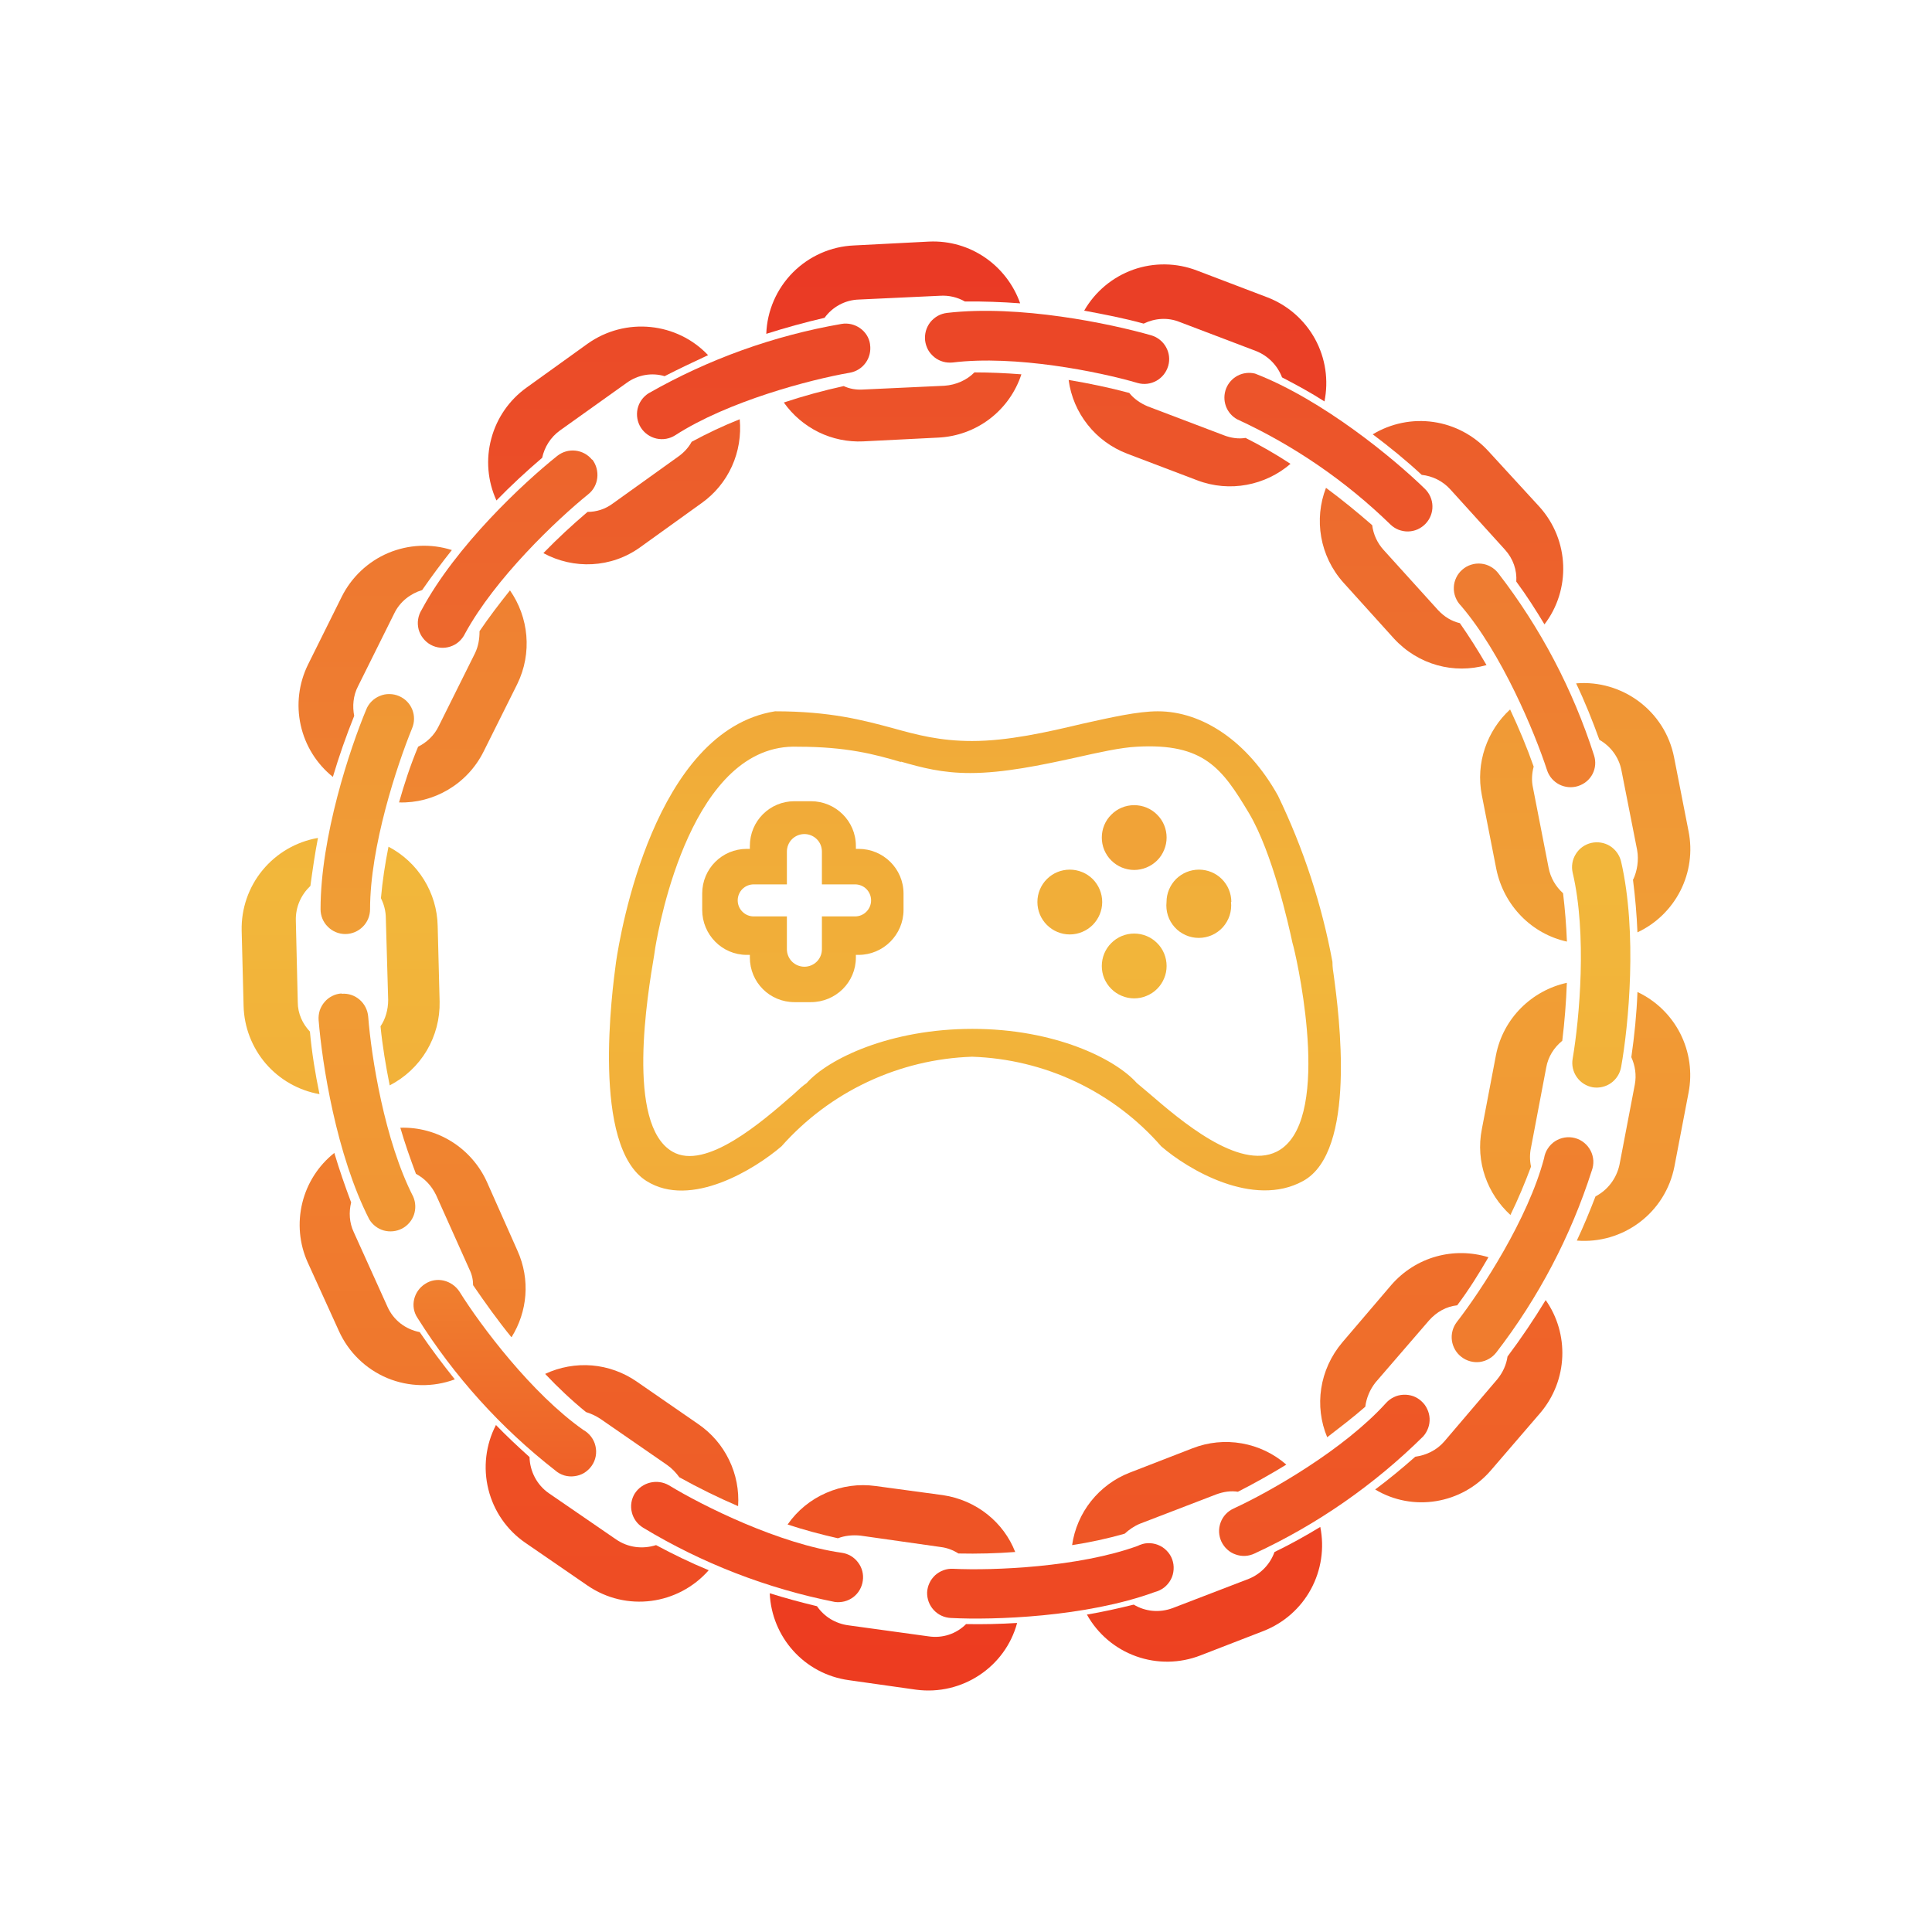<svg width="24" height="24" viewBox="0 0 24 24" fill="none" xmlns="http://www.w3.org/2000/svg">
<path fill-rule="evenodd" clip-rule="evenodd" d="M11.086 9.044C11.394 9.13 11.678 9.205 12.076 9.205C12.521 9.205 13.004 9.096 13.44 8.992C13.8 8.912 14.132 8.836 14.383 8.836C14.937 8.836 15.5 9.21 15.875 9.883C16.191 10.538 16.419 11.232 16.552 11.948C16.552 11.962 16.552 12.019 16.566 12.099C16.637 12.62 16.855 14.306 16.187 14.671C15.567 15.012 14.752 14.524 14.425 14.24C14.131 13.903 13.771 13.631 13.366 13.439C12.962 13.248 12.523 13.142 12.076 13.127C11.627 13.142 11.185 13.248 10.777 13.44C10.37 13.631 10.007 13.903 9.708 14.24C9.377 14.524 8.581 15.017 8.031 14.671C7.345 14.24 7.605 12.303 7.653 11.948C7.705 11.597 8.126 9.077 9.628 8.836C10.31 8.836 10.717 8.945 11.086 9.044ZM11.191 9.461C11.456 9.537 11.702 9.603 12.053 9.603C12.469 9.603 12.938 9.504 13.35 9.414C13.649 9.347 13.919 9.286 14.122 9.276C14.956 9.229 15.183 9.546 15.515 10.101C15.808 10.593 16.007 11.488 16.055 11.711L16.069 11.763C16.14 12.047 16.547 13.96 15.86 14.306C15.387 14.543 14.653 13.908 14.274 13.582L14.122 13.454C13.852 13.151 13.099 12.781 12.081 12.781C11.058 12.781 10.291 13.151 10.021 13.454C9.973 13.487 9.921 13.534 9.855 13.596C9.476 13.927 8.766 14.548 8.353 14.306C7.771 13.97 8.046 12.341 8.126 11.867L8.14 11.772C8.188 11.488 8.595 9.224 9.912 9.276C10.518 9.276 10.868 9.371 11.191 9.466V9.461Z" fill="url(#paint0_linear_328_19711)"/>
<path fill-rule="evenodd" clip-rule="evenodd" d="M9.315 10.508C9.315 10.2 9.562 9.953 9.869 9.953H10.073C10.381 9.953 10.632 10.2 10.632 10.508V10.545H10.665C10.973 10.545 11.224 10.792 11.224 11.1V11.303C11.224 11.611 10.973 11.862 10.665 11.862H10.632V11.895C10.632 12.203 10.381 12.449 10.073 12.449H9.869C9.562 12.449 9.315 12.203 9.315 11.895V11.862H9.277C8.97 11.862 8.723 11.611 8.723 11.303V11.1C8.723 10.792 8.97 10.545 9.277 10.545H9.315V10.508ZM9.775 10.579C9.775 10.521 9.798 10.465 9.838 10.425C9.879 10.384 9.935 10.361 9.993 10.361C10.05 10.361 10.106 10.384 10.147 10.425C10.188 10.465 10.21 10.521 10.21 10.579V10.986H10.622C10.675 10.986 10.726 11.007 10.763 11.044C10.8 11.082 10.821 11.132 10.821 11.185C10.821 11.238 10.8 11.288 10.763 11.325C10.726 11.363 10.675 11.384 10.622 11.384H10.21V11.791C10.21 11.849 10.188 11.904 10.147 11.945C10.106 11.986 10.05 12.009 9.993 12.009C9.935 12.009 9.879 11.986 9.838 11.945C9.798 11.904 9.775 11.849 9.775 11.791V11.384H9.363C9.31 11.384 9.259 11.363 9.222 11.325C9.185 11.288 9.164 11.238 9.164 11.185C9.164 11.132 9.185 11.082 9.222 11.044C9.259 11.007 9.31 10.986 9.363 10.986H9.775V10.579Z" fill="url(#paint1_linear_328_19711)"/>
<path d="M13.692 11.205C13.692 11.312 13.649 11.414 13.574 11.49C13.498 11.565 13.396 11.608 13.289 11.608C13.182 11.608 13.08 11.565 13.005 11.49C12.929 11.414 12.887 11.312 12.887 11.205C12.887 11.098 12.929 10.996 13.005 10.92C13.08 10.845 13.182 10.803 13.289 10.803C13.396 10.803 13.498 10.845 13.574 10.92C13.649 10.996 13.692 11.098 13.692 11.205Z" fill="url(#paint2_linear_328_19711)"/>
<path d="M14.492 10.404C14.492 10.457 14.482 10.509 14.461 10.558C14.441 10.607 14.412 10.652 14.374 10.689C14.337 10.726 14.292 10.756 14.243 10.776C14.195 10.796 14.142 10.807 14.089 10.807C14.037 10.807 13.984 10.796 13.935 10.776C13.887 10.756 13.842 10.726 13.805 10.689C13.767 10.652 13.738 10.607 13.717 10.558C13.697 10.509 13.687 10.457 13.687 10.404C13.687 10.297 13.729 10.195 13.805 10.12C13.88 10.044 13.983 10.002 14.089 10.002C14.196 10.002 14.299 10.044 14.374 10.12C14.45 10.195 14.492 10.297 14.492 10.404Z" fill="url(#paint3_linear_328_19711)"/>
<path d="M15.292 11.205C15.298 11.261 15.292 11.318 15.275 11.372C15.257 11.426 15.229 11.475 15.191 11.518C15.153 11.56 15.107 11.593 15.056 11.616C15.004 11.639 14.948 11.651 14.891 11.651C14.835 11.651 14.779 11.639 14.727 11.616C14.676 11.593 14.63 11.56 14.592 11.518C14.554 11.475 14.525 11.426 14.508 11.372C14.491 11.318 14.485 11.261 14.491 11.205C14.491 11.098 14.534 10.996 14.609 10.92C14.685 10.845 14.787 10.803 14.894 10.803C15.001 10.803 15.103 10.845 15.178 10.92C15.254 10.996 15.296 11.098 15.296 11.205H15.292Z" fill="url(#paint4_linear_328_19711)"/>
<path d="M14.492 12C14.492 12.053 14.482 12.105 14.461 12.154C14.441 12.202 14.412 12.247 14.374 12.284C14.337 12.322 14.292 12.351 14.243 12.371C14.195 12.392 14.142 12.402 14.089 12.402C14.037 12.402 13.984 12.392 13.935 12.371C13.887 12.351 13.842 12.322 13.805 12.284C13.767 12.247 13.738 12.202 13.717 12.154C13.697 12.105 13.687 12.053 13.687 12C13.687 11.893 13.729 11.79 13.805 11.715C13.88 11.639 13.983 11.597 14.089 11.597C14.196 11.597 14.299 11.639 14.374 11.715C14.45 11.79 14.492 11.893 14.492 12Z" fill="url(#paint5_linear_328_19711)"/>
<path d="M18.49 15.618C18.064 15.486 17.59 15.609 17.282 15.964L16.676 16.674C16.387 17.015 16.326 17.47 16.487 17.854C16.648 17.73 16.809 17.607 16.96 17.475C16.974 17.366 17.017 17.262 17.088 17.172L17.751 16.404C17.846 16.296 17.969 16.229 18.102 16.215C18.244 16.026 18.372 15.822 18.49 15.618Z" fill="url(#paint6_linear_328_19711)"/>
<path d="M17.581 18.096C17.718 18.077 17.846 18.016 17.941 17.907L18.599 17.135C18.67 17.049 18.713 16.95 18.727 16.851C18.898 16.623 19.054 16.391 19.201 16.15C19.494 16.566 19.48 17.144 19.134 17.552L18.523 18.262C18.159 18.688 17.548 18.783 17.083 18.503C17.254 18.376 17.42 18.238 17.581 18.096Z" fill="url(#paint7_linear_328_19711)"/>
<path d="M19.464 12.209C19.033 12.303 18.673 12.645 18.583 13.109L18.408 14.027C18.327 14.435 18.479 14.833 18.763 15.093C18.858 14.899 18.943 14.695 19.019 14.492C19.002 14.414 19.002 14.333 19.019 14.255L19.208 13.26C19.232 13.127 19.303 13.014 19.407 12.929C19.436 12.692 19.455 12.455 19.464 12.209Z" fill="url(#paint8_linear_328_19711)"/>
<path d="M19.82 14.862C19.967 14.786 20.08 14.644 20.118 14.468L20.308 13.474C20.331 13.355 20.312 13.237 20.265 13.133C20.303 12.868 20.331 12.598 20.341 12.323C20.571 12.431 20.758 12.613 20.873 12.839C20.988 13.066 21.024 13.324 20.976 13.573L20.8 14.492C20.746 14.768 20.593 15.014 20.369 15.183C20.146 15.352 19.867 15.434 19.588 15.411C19.673 15.231 19.749 15.046 19.82 14.862Z" fill="url(#paint9_linear_328_19711)"/>
<path d="M18.759 8.813C18.475 9.073 18.328 9.476 18.408 9.879L18.588 10.797C18.683 11.257 19.034 11.603 19.465 11.697C19.457 11.496 19.441 11.296 19.417 11.096C19.327 11.015 19.261 10.906 19.237 10.778L19.043 9.784C19.024 9.699 19.029 9.609 19.052 9.523C18.967 9.282 18.868 9.045 18.759 8.813Z" fill="url(#paint10_linear_328_19711)"/>
<path d="M20.289 10.924C20.337 10.82 20.36 10.687 20.337 10.559L20.142 9.569C20.127 9.49 20.094 9.415 20.047 9.35C19.999 9.284 19.938 9.23 19.868 9.19C19.783 8.954 19.688 8.717 19.579 8.489C20.152 8.442 20.683 8.831 20.796 9.408L20.976 10.327C21.026 10.577 20.99 10.837 20.875 11.064C20.76 11.291 20.572 11.474 20.341 11.582C20.332 11.36 20.313 11.142 20.285 10.924H20.289Z" fill="url(#paint11_linear_328_19711)"/>
<path d="M16.472 6.06C16.321 6.448 16.392 6.908 16.69 7.239L17.315 7.931C17.619 8.262 18.064 8.376 18.466 8.262C18.363 8.084 18.253 7.91 18.135 7.741C18.031 7.717 17.941 7.661 17.865 7.58L17.188 6.832C17.11 6.746 17.06 6.639 17.046 6.524C16.861 6.363 16.671 6.207 16.472 6.06Z" fill="url(#paint12_linear_328_19711)"/>
<path d="M17.055 5.397C17.263 5.553 17.467 5.719 17.661 5.899C17.794 5.913 17.922 5.975 18.016 6.079L18.694 6.827C18.798 6.941 18.845 7.083 18.836 7.225C18.963 7.396 19.077 7.576 19.186 7.756C19.513 7.329 19.499 6.714 19.125 6.297L18.49 5.605C18.311 5.409 18.07 5.28 17.807 5.242C17.545 5.204 17.277 5.259 17.05 5.397H17.055Z" fill="url(#paint13_linear_328_19711)"/>
<path d="M16.031 5.762C15.723 6.028 15.278 6.122 14.871 5.966L14 5.635C13.808 5.561 13.639 5.438 13.512 5.277C13.384 5.116 13.302 4.924 13.275 4.72C13.531 4.763 13.782 4.815 14.028 4.881C14.085 4.953 14.165 5.009 14.255 5.047L15.203 5.407C15.288 5.44 15.383 5.455 15.473 5.44C15.662 5.535 15.851 5.644 16.031 5.762Z" fill="url(#paint14_linear_328_19711)"/>
<path d="M16.452 4.991C16.507 4.725 16.466 4.449 16.336 4.211C16.205 3.973 15.995 3.79 15.742 3.693L14.87 3.361C14.616 3.263 14.334 3.259 14.077 3.35C13.82 3.442 13.604 3.622 13.468 3.859C13.719 3.906 13.966 3.953 14.207 4.02C14.345 3.953 14.506 3.939 14.657 4.001L15.604 4.361C15.756 4.422 15.87 4.541 15.926 4.688C16.107 4.782 16.282 4.877 16.452 4.986V4.991Z" fill="url(#paint15_linear_328_19711)"/>
<path d="M12.688 4.65C12.616 4.87 12.479 5.063 12.294 5.204C12.11 5.344 11.887 5.425 11.655 5.436L10.722 5.483C10.531 5.492 10.34 5.452 10.168 5.368C9.996 5.283 9.848 5.157 9.737 5C9.981 4.919 10.23 4.851 10.481 4.796C10.552 4.83 10.637 4.844 10.718 4.839L11.731 4.792C11.878 4.782 12.011 4.721 12.105 4.626C12.3 4.626 12.494 4.635 12.688 4.65Z" fill="url(#paint16_linear_328_19711)"/>
<path d="M12.673 3.768C12.444 3.751 12.215 3.743 11.986 3.745C11.893 3.692 11.786 3.667 11.678 3.674L10.67 3.721C10.494 3.726 10.338 3.816 10.243 3.948C9.997 4.005 9.755 4.072 9.519 4.147C9.529 3.861 9.647 3.589 9.849 3.385C10.051 3.182 10.322 3.061 10.608 3.049L11.541 3.001C12.057 2.978 12.507 3.3 12.673 3.768Z" fill="url(#paint17_linear_328_19711)"/>
<path d="M6.75 6.871C7.124 7.074 7.593 7.06 7.957 6.795L8.715 6.25C8.879 6.134 9.009 5.976 9.092 5.793C9.175 5.61 9.208 5.408 9.189 5.208C8.985 5.289 8.786 5.383 8.592 5.488C8.554 5.559 8.497 5.62 8.431 5.668L7.612 6.255C7.517 6.326 7.408 6.359 7.299 6.359C7.109 6.52 6.925 6.691 6.75 6.871Z" fill="url(#paint18_linear_328_19711)"/>
<path d="M8.256 4.673C8.099 4.626 7.924 4.654 7.782 4.758L6.958 5.346C6.839 5.431 6.764 5.554 6.735 5.687C6.536 5.857 6.347 6.032 6.167 6.217C6.057 5.976 6.034 5.705 6.103 5.449C6.171 5.193 6.326 4.969 6.541 4.815L7.299 4.27C7.772 3.934 8.412 4.005 8.796 4.412C8.611 4.498 8.431 4.583 8.256 4.673Z" fill="url(#paint19_linear_328_19711)"/>
<path d="M4.957 9.968C5.383 9.982 5.805 9.745 6.009 9.333L6.425 8.499C6.615 8.111 6.567 7.666 6.335 7.334C6.203 7.5 6.075 7.666 5.957 7.841C5.957 7.936 5.942 8.03 5.9 8.116L5.45 9.02C5.393 9.139 5.298 9.224 5.194 9.276C5.099 9.503 5.023 9.735 4.957 9.968Z" fill="url(#paint20_linear_328_19711)"/>
<path d="M5.244 7.33C5.101 7.373 4.969 7.472 4.898 7.619L4.448 8.524C4.386 8.642 4.377 8.775 4.4 8.893C4.301 9.139 4.211 9.395 4.135 9.651C3.932 9.488 3.791 9.261 3.735 9.006C3.679 8.752 3.712 8.487 3.827 8.254L4.244 7.415C4.365 7.171 4.57 6.977 4.821 6.87C5.072 6.764 5.353 6.75 5.613 6.833C5.485 6.994 5.362 7.16 5.244 7.33Z" fill="url(#paint21_linear_328_19711)"/>
<path d="M4.841 13.483C5.031 13.385 5.191 13.236 5.301 13.051C5.41 12.867 5.466 12.655 5.461 12.441L5.437 11.503C5.433 11.299 5.374 11.101 5.266 10.927C5.159 10.754 5.007 10.613 4.826 10.518C4.784 10.726 4.751 10.944 4.732 11.158C4.77 11.233 4.793 11.319 4.793 11.409L4.822 12.422C4.822 12.54 4.789 12.659 4.727 12.749C4.751 12.995 4.793 13.242 4.841 13.483Z" fill="url(#paint22_linear_328_19711)"/>
<path d="M3.855 11.006C3.741 11.115 3.67 11.266 3.675 11.437L3.699 12.45C3.699 12.592 3.76 12.72 3.85 12.815C3.874 13.08 3.916 13.336 3.969 13.592C3.709 13.546 3.474 13.412 3.302 13.213C3.131 13.013 3.033 12.761 3.026 12.498L3.002 11.56C2.996 11.287 3.088 11.02 3.262 10.809C3.436 10.598 3.68 10.456 3.95 10.409C3.912 10.603 3.883 10.807 3.855 11.011V11.006Z" fill="url(#paint23_linear_328_19711)"/>
<path d="M6.356 16.609C6.55 16.296 6.592 15.899 6.427 15.534L6.048 14.681C5.955 14.476 5.803 14.302 5.612 14.182C5.421 14.062 5.198 14.002 4.973 14.009C5.029 14.203 5.096 14.392 5.167 14.582C5.276 14.639 5.361 14.729 5.418 14.847L5.83 15.766C5.863 15.832 5.877 15.899 5.877 15.965C6.029 16.187 6.185 16.405 6.351 16.609H6.356Z" fill="url(#paint24_linear_328_19711)"/>
<path d="M4.362 14.937C4.333 15.056 4.338 15.188 4.395 15.307L4.812 16.23C4.887 16.401 5.039 16.514 5.214 16.548C5.352 16.751 5.498 16.945 5.65 17.135C5.378 17.236 5.079 17.23 4.811 17.119C4.544 17.007 4.329 16.798 4.21 16.534L3.822 15.681C3.718 15.45 3.695 15.191 3.755 14.944C3.815 14.698 3.955 14.479 4.153 14.322C4.215 14.53 4.286 14.734 4.362 14.937Z" fill="url(#paint25_linear_328_19711)"/>
<path d="M9.169 18.71C9.182 18.513 9.144 18.314 9.057 18.136C8.971 17.957 8.84 17.805 8.676 17.692L7.909 17.162C7.744 17.048 7.553 16.979 7.353 16.962C7.154 16.946 6.953 16.982 6.772 17.067C6.933 17.238 7.104 17.398 7.279 17.541C7.34 17.56 7.402 17.588 7.459 17.626L8.288 18.199C8.349 18.242 8.397 18.294 8.439 18.351C8.676 18.483 8.918 18.602 9.169 18.71Z" fill="url(#paint26_linear_328_19711)"/>
<path d="M6.578 18.1C6.582 18.275 6.668 18.446 6.819 18.55L7.653 19.123C7.804 19.227 7.984 19.246 8.15 19.194C8.363 19.308 8.576 19.412 8.804 19.506C8.425 19.937 7.781 20.027 7.298 19.696L6.526 19.165C6.297 19.008 6.134 18.772 6.067 18.502C6 18.233 6.033 17.948 6.161 17.702C6.293 17.839 6.436 17.972 6.578 18.1Z" fill="url(#paint27_linear_328_19711)"/>
<path d="M12.616 19.279C12.38 19.297 12.143 19.303 11.906 19.298C11.84 19.256 11.764 19.227 11.688 19.218L10.689 19.076C10.589 19.066 10.494 19.076 10.409 19.109C10.196 19.061 9.988 19.005 9.784 18.938C9.904 18.765 10.07 18.629 10.264 18.545C10.457 18.46 10.669 18.431 10.878 18.46L11.712 18.573C12.133 18.635 12.47 18.915 12.611 19.279H12.616Z" fill="url(#paint28_linear_328_19711)"/>
<path d="M9.562 19.792C9.585 20.332 9.988 20.796 10.547 20.872L11.38 20.99C11.953 21.066 12.489 20.706 12.635 20.161C12.424 20.174 12.212 20.179 12.001 20.175C11.882 20.294 11.712 20.355 11.532 20.327L10.537 20.19C10.46 20.18 10.385 20.153 10.318 20.113C10.251 20.072 10.193 20.017 10.149 19.953C9.95 19.905 9.756 19.853 9.562 19.792Z" fill="url(#paint29_linear_328_19711)"/>
<path d="M15.979 18.194C15.822 18.057 15.631 17.966 15.425 17.93C15.22 17.894 15.009 17.915 14.814 17.991L14.033 18.294C13.845 18.367 13.68 18.489 13.554 18.647C13.428 18.805 13.347 18.994 13.318 19.194C13.536 19.161 13.758 19.113 13.971 19.052C14.023 19.004 14.09 18.957 14.161 18.928L15.108 18.564C15.198 18.531 15.288 18.517 15.378 18.531C15.582 18.427 15.785 18.313 15.979 18.194Z" fill="url(#paint30_linear_328_19711)"/>
<path d="M14.085 19.934C14.227 20.019 14.402 20.038 14.568 19.976L15.515 19.612C15.666 19.55 15.78 19.427 15.832 19.28C16.026 19.186 16.216 19.081 16.401 18.968C16.454 19.232 16.413 19.506 16.284 19.743C16.155 19.98 15.946 20.163 15.695 20.261L14.913 20.564C14.656 20.664 14.372 20.668 14.113 20.575C13.853 20.482 13.636 20.298 13.502 20.057C13.696 20.024 13.89 19.981 14.08 19.934H14.085Z" fill="url(#paint31_linear_328_19711)"/>
<path d="M4.243 12.345C4.413 12.331 4.56 12.459 4.574 12.63C4.612 13.127 4.778 14.174 5.133 14.865C5.164 14.937 5.167 15.017 5.142 15.091C5.116 15.165 5.063 15.226 4.994 15.262C4.924 15.298 4.844 15.306 4.769 15.286C4.693 15.265 4.629 15.216 4.588 15.149C4.176 14.344 4.001 13.207 3.958 12.672C3.955 12.632 3.96 12.591 3.972 12.552C3.985 12.514 4.005 12.478 4.032 12.447C4.058 12.416 4.09 12.391 4.126 12.373C4.163 12.354 4.202 12.344 4.243 12.341V12.345Z" fill="url(#paint32_linear_328_19711)"/>
<path d="M4.957 8.647C5.114 8.714 5.185 8.893 5.118 9.05C4.929 9.514 4.597 10.518 4.597 11.295C4.597 11.376 4.565 11.455 4.507 11.512C4.449 11.57 4.371 11.603 4.289 11.603C4.208 11.603 4.129 11.57 4.072 11.512C4.014 11.455 3.982 11.376 3.982 11.295C3.982 10.395 4.346 9.301 4.55 8.813C4.565 8.775 4.588 8.741 4.617 8.712C4.646 8.683 4.681 8.66 4.719 8.645C4.757 8.629 4.797 8.621 4.838 8.622C4.879 8.622 4.92 8.631 4.957 8.647Z" fill="url(#paint33_linear_328_19711)"/>
<path d="M7.359 5.71C7.458 5.843 7.439 6.037 7.306 6.141C6.913 6.459 6.151 7.183 5.777 7.87C5.759 7.908 5.733 7.942 5.702 7.97C5.671 7.998 5.634 8.019 5.594 8.032C5.554 8.045 5.512 8.05 5.47 8.046C5.428 8.042 5.388 8.03 5.351 8.01C5.314 7.99 5.282 7.962 5.256 7.929C5.23 7.896 5.211 7.858 5.2 7.818C5.19 7.777 5.187 7.735 5.194 7.693C5.2 7.652 5.215 7.612 5.237 7.577C5.663 6.781 6.506 5.995 6.923 5.663C6.986 5.613 7.067 5.589 7.148 5.598C7.229 5.607 7.303 5.647 7.354 5.71H7.359Z" fill="url(#paint34_linear_328_19711)"/>
<path d="M10.808 4.28C10.82 4.359 10.801 4.441 10.754 4.506C10.707 4.572 10.636 4.616 10.557 4.63C10.064 4.715 9.041 4.985 8.388 5.407C8.319 5.451 8.235 5.466 8.155 5.448C8.075 5.43 8.005 5.381 7.961 5.312C7.917 5.243 7.903 5.159 7.92 5.079C7.938 4.999 7.987 4.93 8.056 4.886C8.799 4.462 9.61 4.17 10.453 4.024C10.618 3.995 10.784 4.109 10.808 4.275V4.28Z" fill="url(#paint35_linear_328_19711)"/>
<path d="M14.512 4.545C14.489 4.624 14.437 4.69 14.366 4.73C14.295 4.77 14.211 4.78 14.133 4.758C13.65 4.616 12.612 4.408 11.836 4.503C11.795 4.507 11.754 4.504 11.715 4.493C11.676 4.482 11.639 4.463 11.608 4.438C11.576 4.412 11.549 4.381 11.529 4.346C11.51 4.31 11.497 4.271 11.492 4.23C11.488 4.19 11.491 4.149 11.502 4.11C11.513 4.071 11.532 4.034 11.557 4.002C11.583 3.97 11.614 3.944 11.649 3.924C11.685 3.904 11.724 3.892 11.765 3.887C12.665 3.783 13.792 4.02 14.303 4.166C14.464 4.214 14.559 4.384 14.512 4.545Z" fill="url(#paint36_linear_328_19711)"/>
<path d="M17.708 6.507C17.68 6.536 17.647 6.559 17.61 6.576C17.573 6.592 17.533 6.601 17.492 6.602C17.452 6.603 17.412 6.595 17.374 6.581C17.336 6.566 17.302 6.544 17.273 6.516C16.717 5.975 16.073 5.533 15.369 5.209C15.303 5.173 15.253 5.114 15.228 5.044C15.203 4.974 15.204 4.897 15.231 4.827C15.258 4.758 15.31 4.7 15.376 4.666C15.442 4.632 15.519 4.623 15.591 4.641C16.434 4.967 17.32 5.701 17.699 6.071C17.822 6.189 17.827 6.383 17.708 6.507Z" fill="url(#paint37_linear_328_19711)"/>
<path d="M19.602 9.765C19.526 9.789 19.443 9.782 19.371 9.746C19.299 9.709 19.245 9.647 19.219 9.571C19.063 9.092 18.655 8.116 18.148 7.524C18.119 7.495 18.096 7.459 18.081 7.42C18.065 7.38 18.058 7.338 18.06 7.296C18.061 7.254 18.072 7.213 18.09 7.175C18.108 7.137 18.134 7.103 18.166 7.076C18.198 7.048 18.235 7.027 18.275 7.015C18.315 7.002 18.357 6.998 18.399 7.002C18.441 7.006 18.482 7.019 18.518 7.04C18.555 7.06 18.587 7.088 18.613 7.122C19.137 7.8 19.539 8.565 19.801 9.381C19.854 9.542 19.768 9.713 19.602 9.765Z" fill="url(#paint38_linear_328_19711)"/>
<path d="M19.787 13.507C19.707 13.493 19.635 13.448 19.588 13.381C19.541 13.315 19.522 13.232 19.536 13.152C19.621 12.654 19.716 11.603 19.536 10.84C19.518 10.761 19.532 10.677 19.576 10.608C19.619 10.538 19.689 10.489 19.768 10.471C19.848 10.453 19.932 10.467 20.001 10.51C20.07 10.554 20.119 10.623 20.138 10.703C20.341 11.584 20.232 12.735 20.138 13.256C20.124 13.335 20.079 13.406 20.014 13.453C19.948 13.5 19.867 13.519 19.787 13.507Z" fill="url(#paint39_linear_328_19711)"/>
<path d="M18.153 16.855C18.089 16.806 18.047 16.732 18.036 16.652C18.025 16.571 18.047 16.489 18.096 16.424C18.404 16.027 18.982 15.141 19.181 14.388C19.188 14.345 19.203 14.304 19.227 14.268C19.25 14.232 19.281 14.201 19.317 14.177C19.353 14.154 19.393 14.138 19.436 14.131C19.479 14.124 19.522 14.126 19.564 14.137C19.606 14.148 19.645 14.168 19.678 14.195C19.712 14.222 19.739 14.256 19.759 14.294C19.779 14.332 19.79 14.375 19.793 14.418C19.795 14.461 19.788 14.504 19.773 14.544C19.512 15.358 19.111 16.122 18.589 16.799C18.564 16.831 18.534 16.859 18.498 16.879C18.463 16.9 18.424 16.913 18.383 16.919C18.343 16.924 18.301 16.921 18.262 16.91C18.222 16.899 18.186 16.881 18.153 16.855Z" fill="url(#paint40_linear_328_19711)"/>
<path d="M15.173 19.151C15.156 19.114 15.146 19.074 15.144 19.033C15.142 18.992 15.149 18.951 15.163 18.913C15.177 18.875 15.198 18.84 15.226 18.81C15.254 18.78 15.288 18.756 15.325 18.739C15.78 18.53 16.698 18.005 17.219 17.427C17.247 17.397 17.28 17.372 17.317 17.355C17.353 17.337 17.393 17.328 17.434 17.326C17.475 17.324 17.515 17.33 17.554 17.343C17.592 17.357 17.627 17.378 17.657 17.406C17.688 17.433 17.712 17.466 17.729 17.503C17.747 17.54 17.757 17.58 17.759 17.62C17.761 17.661 17.755 17.702 17.741 17.74C17.727 17.778 17.706 17.814 17.679 17.844C17.07 18.446 16.362 18.938 15.585 19.298C15.549 19.315 15.509 19.326 15.468 19.328C15.428 19.33 15.387 19.324 15.349 19.31C15.31 19.297 15.275 19.276 15.245 19.248C15.215 19.221 15.191 19.188 15.173 19.151Z" fill="url(#paint41_linear_328_19711)"/>
<path d="M11.517 19.781C11.519 19.741 11.529 19.701 11.546 19.665C11.563 19.628 11.588 19.595 11.617 19.568C11.647 19.541 11.682 19.52 11.72 19.506C11.758 19.492 11.799 19.486 11.839 19.488C12.341 19.512 13.402 19.469 14.132 19.204C14.171 19.184 14.213 19.172 14.256 19.17C14.3 19.168 14.343 19.175 14.384 19.191C14.424 19.206 14.461 19.23 14.492 19.262C14.522 19.292 14.546 19.329 14.561 19.37C14.576 19.411 14.582 19.454 14.579 19.498C14.576 19.541 14.565 19.584 14.544 19.622C14.524 19.66 14.495 19.694 14.461 19.721C14.427 19.747 14.387 19.766 14.345 19.777C13.492 20.089 12.341 20.127 11.811 20.099C11.73 20.095 11.654 20.06 11.599 20C11.544 19.941 11.515 19.862 11.517 19.781Z" fill="url(#paint42_linear_328_19711)"/>
<path d="M7.884 18.555C7.974 18.413 8.163 18.366 8.31 18.451C8.736 18.711 9.684 19.18 10.456 19.289C10.537 19.3 10.61 19.343 10.659 19.409C10.709 19.474 10.73 19.556 10.718 19.637C10.707 19.718 10.664 19.792 10.599 19.841C10.534 19.89 10.451 19.911 10.37 19.9C9.529 19.733 8.722 19.421 7.988 18.977C7.918 18.934 7.868 18.866 7.849 18.787C7.829 18.708 7.842 18.625 7.884 18.555Z" fill="url(#paint43_linear_328_19711)"/>
<path d="M5.281 15.949C5.423 15.855 5.612 15.902 5.707 16.044C5.972 16.47 6.607 17.314 7.246 17.763C7.284 17.784 7.317 17.813 7.343 17.847C7.369 17.882 7.388 17.921 7.397 17.963C7.407 18.005 7.408 18.049 7.4 18.091C7.392 18.134 7.375 18.174 7.35 18.209C7.325 18.245 7.293 18.274 7.257 18.297C7.22 18.319 7.178 18.333 7.135 18.338C7.093 18.344 7.049 18.34 7.008 18.328C6.967 18.315 6.928 18.294 6.896 18.265C6.22 17.738 5.642 17.097 5.186 16.371C5.091 16.229 5.139 16.039 5.281 15.949Z" fill="url(#paint44_linear_328_19711)"/>
<defs>
<linearGradient id="paint0_linear_328_19711" x1="11.78" y1="-16.073" x2="11.78" y2="41.203" gradientUnits="userSpaceOnUse">
<stop stop-color="#EA3A25"/>
<stop offset="0.49" stop-color="#F2B73B"/>
<stop offset="1" stop-color="#ED3C20"/>
</linearGradient>
<linearGradient id="paint1_linear_328_19711" x1="26.587" y1="-50.555" x2="26.587" y2="86.063" gradientUnits="userSpaceOnUse">
<stop stop-color="#EA3A25"/>
<stop offset="0.49" stop-color="#F2B73B"/>
<stop offset="1" stop-color="#ED3C20"/>
</linearGradient>
<linearGradient id="paint2_linear_328_19711" x1="-16.794" y1="-181.97" x2="-16.794" y2="241.546" gradientUnits="userSpaceOnUse">
<stop stop-color="#EA3A25"/>
<stop offset="0.49" stop-color="#F2B73B"/>
</linearGradient>
<linearGradient id="paint3_linear_328_19711" x1="-34.684" y1="-164.076" x2="-34.684" y2="259.439" gradientUnits="userSpaceOnUse">
<stop stop-color="#EA3A25"/>
<stop offset="0.49" stop-color="#F2B73B"/>
</linearGradient>
<linearGradient id="paint4_linear_328_19711" x1="-52.465" y1="-172.467" x2="-52.465" y2="229.292" gradientUnits="userSpaceOnUse">
<stop stop-color="#EA3A25"/>
<stop offset="0.49" stop-color="#F2B73B"/>
</linearGradient>
<linearGradient id="paint5_linear_328_19711" x1="-34.684" y1="-199.758" x2="-34.684" y2="223.757" gradientUnits="userSpaceOnUse">
<stop stop-color="#EA3A25"/>
<stop offset="0.49" stop-color="#F2B73B"/>
<stop offset="1" stop-color="#ED3C20"/>
</linearGradient>
<linearGradient id="paint6_linear_328_19711" x1="-34.857" y1="-95.873" x2="-34.857" y2="45.745" gradientUnits="userSpaceOnUse">
<stop offset="0.49" stop-color="#F2B73B"/>
<stop offset="1" stop-color="#ED3C20"/>
</linearGradient>
<linearGradient id="paint7_linear_328_19711" x1="-36.339" y1="-91.181" x2="-36.339" y2="37.742" gradientUnits="userSpaceOnUse">
<stop offset="0.49" stop-color="#F2B73B"/>
<stop offset="1" stop-color="#ED3C20"/>
</linearGradient>
<linearGradient id="paint8_linear_328_19711" x1="-103.648" y1="-54.456" x2="-103.648" y2="57.856" gradientUnits="userSpaceOnUse">
<stop offset="0.49" stop-color="#F2B73B"/>
<stop offset="1" stop-color="#ED3C20"/>
</linearGradient>
<linearGradient id="paint9_linear_328_19711" x1="-93.933" y1="-51.263" x2="-93.933" y2="53.515" gradientUnits="userSpaceOnUse">
<stop offset="0.49" stop-color="#F2B73B"/>
<stop offset="1" stop-color="#ED3C20"/>
</linearGradient>
<linearGradient id="paint10_linear_328_19711" x1="-103.6" y1="-33.264" x2="-103.6" y2="79.047" gradientUnits="userSpaceOnUse">
<stop stop-color="#EA3A25"/>
<stop offset="0.49" stop-color="#F2B73B"/>
</linearGradient>
<linearGradient id="paint11_linear_328_19711" x1="-93.106" y1="-28.885" x2="-93.106" y2="75.727" gradientUnits="userSpaceOnUse">
<stop stop-color="#EA3A25"/>
<stop offset="0.49" stop-color="#F2B73B"/>
</linearGradient>
<linearGradient id="paint12_linear_328_19711" x1="-35.175" y1="-21.53" x2="-35.175" y2="122.76" gradientUnits="userSpaceOnUse">
<stop stop-color="#EA3A25"/>
<stop offset="0.49" stop-color="#F2B73B"/>
</linearGradient>
<linearGradient id="paint13_linear_328_19711" x1="-35.353" y1="-12.894" x2="-35.353" y2="115.385" gradientUnits="userSpaceOnUse">
<stop stop-color="#EA3A25"/>
<stop offset="0.49" stop-color="#F2B73B"/>
</linearGradient>
<linearGradient id="paint14_linear_328_19711" x1="-5.316" y1="-20.421" x2="-5.316" y2="224.761" gradientUnits="userSpaceOnUse">
<stop stop-color="#EA3A25"/>
<stop offset="0.49" stop-color="#F2B73B"/>
</linearGradient>
<linearGradient id="paint15_linear_328_19711" x1="-5.784" y1="0.012" x2="-5.784" y2="189.897" gradientUnits="userSpaceOnUse">
<stop stop-color="#EA3A25"/>
<stop offset="0.49" stop-color="#F2B73B"/>
</linearGradient>
<linearGradient id="paint16_linear_328_19711" x1="16.81" y1="-31.062" x2="16.81" y2="346.307" gradientUnits="userSpaceOnUse">
<stop stop-color="#EA3A25"/>
<stop offset="0.49" stop-color="#F2B73B"/>
</linearGradient>
<linearGradient id="paint17_linear_328_19711" x1="17.16" y1="3.019" x2="17.16" y2="285.353" gradientUnits="userSpaceOnUse">
<stop stop-color="#EA3A25"/>
<stop offset="0.49" stop-color="#F2B73B"/>
</linearGradient>
<linearGradient id="paint18_linear_328_19711" x1="41.668" y1="-19.046" x2="41.668" y2="160.727" gradientUnits="userSpaceOnUse">
<stop stop-color="#EA3A25"/>
<stop offset="0.49" stop-color="#F2B73B"/>
</linearGradient>
<linearGradient id="paint19_linear_328_19711" x1="42.123" y1="-5.798" x2="42.123" y2="144.172" gradientUnits="userSpaceOnUse">
<stop stop-color="#EA3A25"/>
<stop offset="0.49" stop-color="#F2B73B"/>
</linearGradient>
<linearGradient id="paint20_linear_328_19711" x1="82.94" y1="-26.615" x2="82.94" y2="96.374" gradientUnits="userSpaceOnUse">
<stop stop-color="#EA3A25"/>
<stop offset="0.49" stop-color="#F2B73B"/>
</linearGradient>
<linearGradient id="paint21_linear_328_19711" x1="81.374" y1="-20.682" x2="81.374" y2="92.131" gradientUnits="userSpaceOnUse">
<stop stop-color="#EA3A25"/>
<stop offset="0.49" stop-color="#F2B73B"/>
</linearGradient>
<linearGradient id="paint22_linear_328_19711" x1="181.264" y1="-42.63" x2="181.264" y2="66.631" gradientUnits="userSpaceOnUse">
<stop stop-color="#EA3A25"/>
<stop offset="0.49" stop-color="#F2B73B"/>
<stop offset="1" stop-color="#ED3C20"/>
</linearGradient>
<linearGradient id="paint23_linear_328_19711" x1="170.566" y1="-38.891" x2="170.566" y2="62.891" gradientUnits="userSpaceOnUse">
<stop stop-color="#EA3A25"/>
<stop offset="0.49" stop-color="#F2B73B"/>
<stop offset="1" stop-color="#ED3C20"/>
</linearGradient>
<linearGradient id="paint24_linear_328_19711" x1="84.248" y1="-73.175" x2="84.248" y2="51.386" gradientUnits="userSpaceOnUse">
<stop offset="0.49" stop-color="#F2B73B"/>
<stop offset="1" stop-color="#ED3C20"/>
</linearGradient>
<linearGradient id="paint25_linear_328_19711" x1="80.293" y1="-67.616" x2="80.293" y2="44.662" gradientUnits="userSpaceOnUse">
<stop offset="0.49" stop-color="#F2B73B"/>
<stop offset="1" stop-color="#ED3C20"/>
</linearGradient>
<linearGradient id="paint26_linear_328_19711" x1="42.223" y1="-140.38" x2="42.223" y2="44.498" gradientUnits="userSpaceOnUse">
<stop offset="0.49" stop-color="#F2B73B"/>
<stop offset="1" stop-color="#ED3C20"/>
</linearGradient>
<linearGradient id="paint27_linear_328_19711" x1="41.764" y1="-117.568" x2="41.764" y2="30.034" gradientUnits="userSpaceOnUse">
<stop offset="0.49" stop-color="#F2B73B"/>
<stop offset="1" stop-color="#ED3C20"/>
</linearGradient>
<linearGradient id="paint28_linear_328_19711" x1="17.085" y1="-323.832" x2="17.085" y2="56.939" gradientUnits="userSpaceOnUse">
<stop offset="0.49" stop-color="#F2B73B"/>
<stop offset="1" stop-color="#ED3C20"/>
</linearGradient>
<linearGradient id="paint29_linear_328_19711" x1="17.282" y1="-247.105" x2="17.282" y2="20.991" gradientUnits="userSpaceOnUse">
<stop offset="0.49" stop-color="#F2B73B"/>
<stop offset="1" stop-color="#ED3C20"/>
</linearGradient>
<linearGradient id="paint30_linear_328_19711" x1="-5.9" y1="-206.549" x2="-5.9" y2="46.356" gradientUnits="userSpaceOnUse">
<stop offset="0.49" stop-color="#F2B73B"/>
<stop offset="1" stop-color="#ED3C20"/>
</linearGradient>
<linearGradient id="paint31_linear_328_19711" x1="-6.246" y1="-168.652" x2="-6.246" y2="24.845" gradientUnits="userSpaceOnUse">
<stop offset="0.49" stop-color="#F2B73B"/>
<stop offset="1" stop-color="#ED3C20"/>
</linearGradient>
<linearGradient id="paint32_linear_328_19711" x1="123.461" y1="-53.869" x2="123.461" y2="55.715" gradientUnits="userSpaceOnUse">
<stop offset="0.49" stop-color="#F2B73B"/>
<stop offset="1" stop-color="#ED3C20"/>
</linearGradient>
<linearGradient id="paint33_linear_328_19711" x1="127.238" y1="-30.937" x2="127.238" y2="77.741" gradientUnits="userSpaceOnUse">
<stop stop-color="#EA3A25"/>
<stop offset="0.49" stop-color="#F2B73B"/>
</linearGradient>
<linearGradient id="paint34_linear_328_19711" x1="57.92" y1="-16.055" x2="57.92" y2="116.107" gradientUnits="userSpaceOnUse">
<stop stop-color="#EA3A25"/>
<stop offset="0.49" stop-color="#F2B73B"/>
</linearGradient>
<linearGradient id="paint35_linear_328_19711" x1="28.386" y1="-9.772" x2="28.386" y2="215.879" gradientUnits="userSpaceOnUse">
<stop stop-color="#EA3A25"/>
<stop offset="0.49" stop-color="#F2B73B"/>
</linearGradient>
<linearGradient id="paint36_linear_328_19711" x1="6.035" y1="-14.039" x2="6.035" y2="342.558" gradientUnits="userSpaceOnUse">
<stop stop-color="#EA3A25"/>
<stop offset="0.49" stop-color="#F2B73B"/>
</linearGradient>
<linearGradient id="paint37_linear_328_19711" x1="-19.338" y1="-11.889" x2="-19.338" y2="152.534" gradientUnits="userSpaceOnUse">
<stop stop-color="#EA3A25"/>
<stop offset="0.49" stop-color="#F2B73B"/>
</linearGradient>
<linearGradient id="paint38_linear_328_19711" x1="-59.054" y1="-22.904" x2="-59.054" y2="93.682" gradientUnits="userSpaceOnUse">
<stop stop-color="#EA3A25"/>
<stop offset="0.49" stop-color="#F2B73B"/>
</linearGradient>
<linearGradient id="paint39_linear_328_19711" x1="-183.939" y1="-41.071" x2="-183.939" y2="65.235" gradientUnits="userSpaceOnUse">
<stop stop-color="#EA3A25"/>
<stop offset="0.49" stop-color="#F2B73B"/>
<stop offset="1" stop-color="#ED3C20"/>
</linearGradient>
<linearGradient id="paint40_linear_328_19711" x1="-58.677" y1="-68.665" x2="-58.677" y2="47.274" gradientUnits="userSpaceOnUse">
<stop offset="0.49" stop-color="#F2B73B"/>
<stop offset="1" stop-color="#ED3C20"/>
</linearGradient>
<linearGradient id="paint41_linear_328_19711" x1="-18.631" y1="-125.731" x2="-18.631" y2="36.006" gradientUnits="userSpaceOnUse">
<stop offset="0.49" stop-color="#F2B73B"/>
<stop offset="1" stop-color="#ED3C20"/>
</linearGradient>
<linearGradient id="paint42_linear_328_19711" x1="5.841" y1="-307.659" x2="5.841" y2="38.141" gradientUnits="userSpaceOnUse">
<stop offset="0.49" stop-color="#F2B73B"/>
<stop offset="1" stop-color="#ED3C20"/>
</linearGradient>
<linearGradient id="paint43_linear_328_19711" x1="28.979" y1="-182.534" x2="28.979" y2="34.196" gradientUnits="userSpaceOnUse">
<stop offset="0.49" stop-color="#F2B73B"/>
<stop offset="1" stop-color="#ED3C20"/>
</linearGradient>
<linearGradient id="paint44_linear_328_19711" x1="12.001" y1="3.001" x2="12.001" y2="20.998" gradientUnits="userSpaceOnUse">
<stop offset="0.49" stop-color="#F2B73B"/>
<stop offset="1" stop-color="#ED3C20"/>
</linearGradient>
</defs>
</svg>
